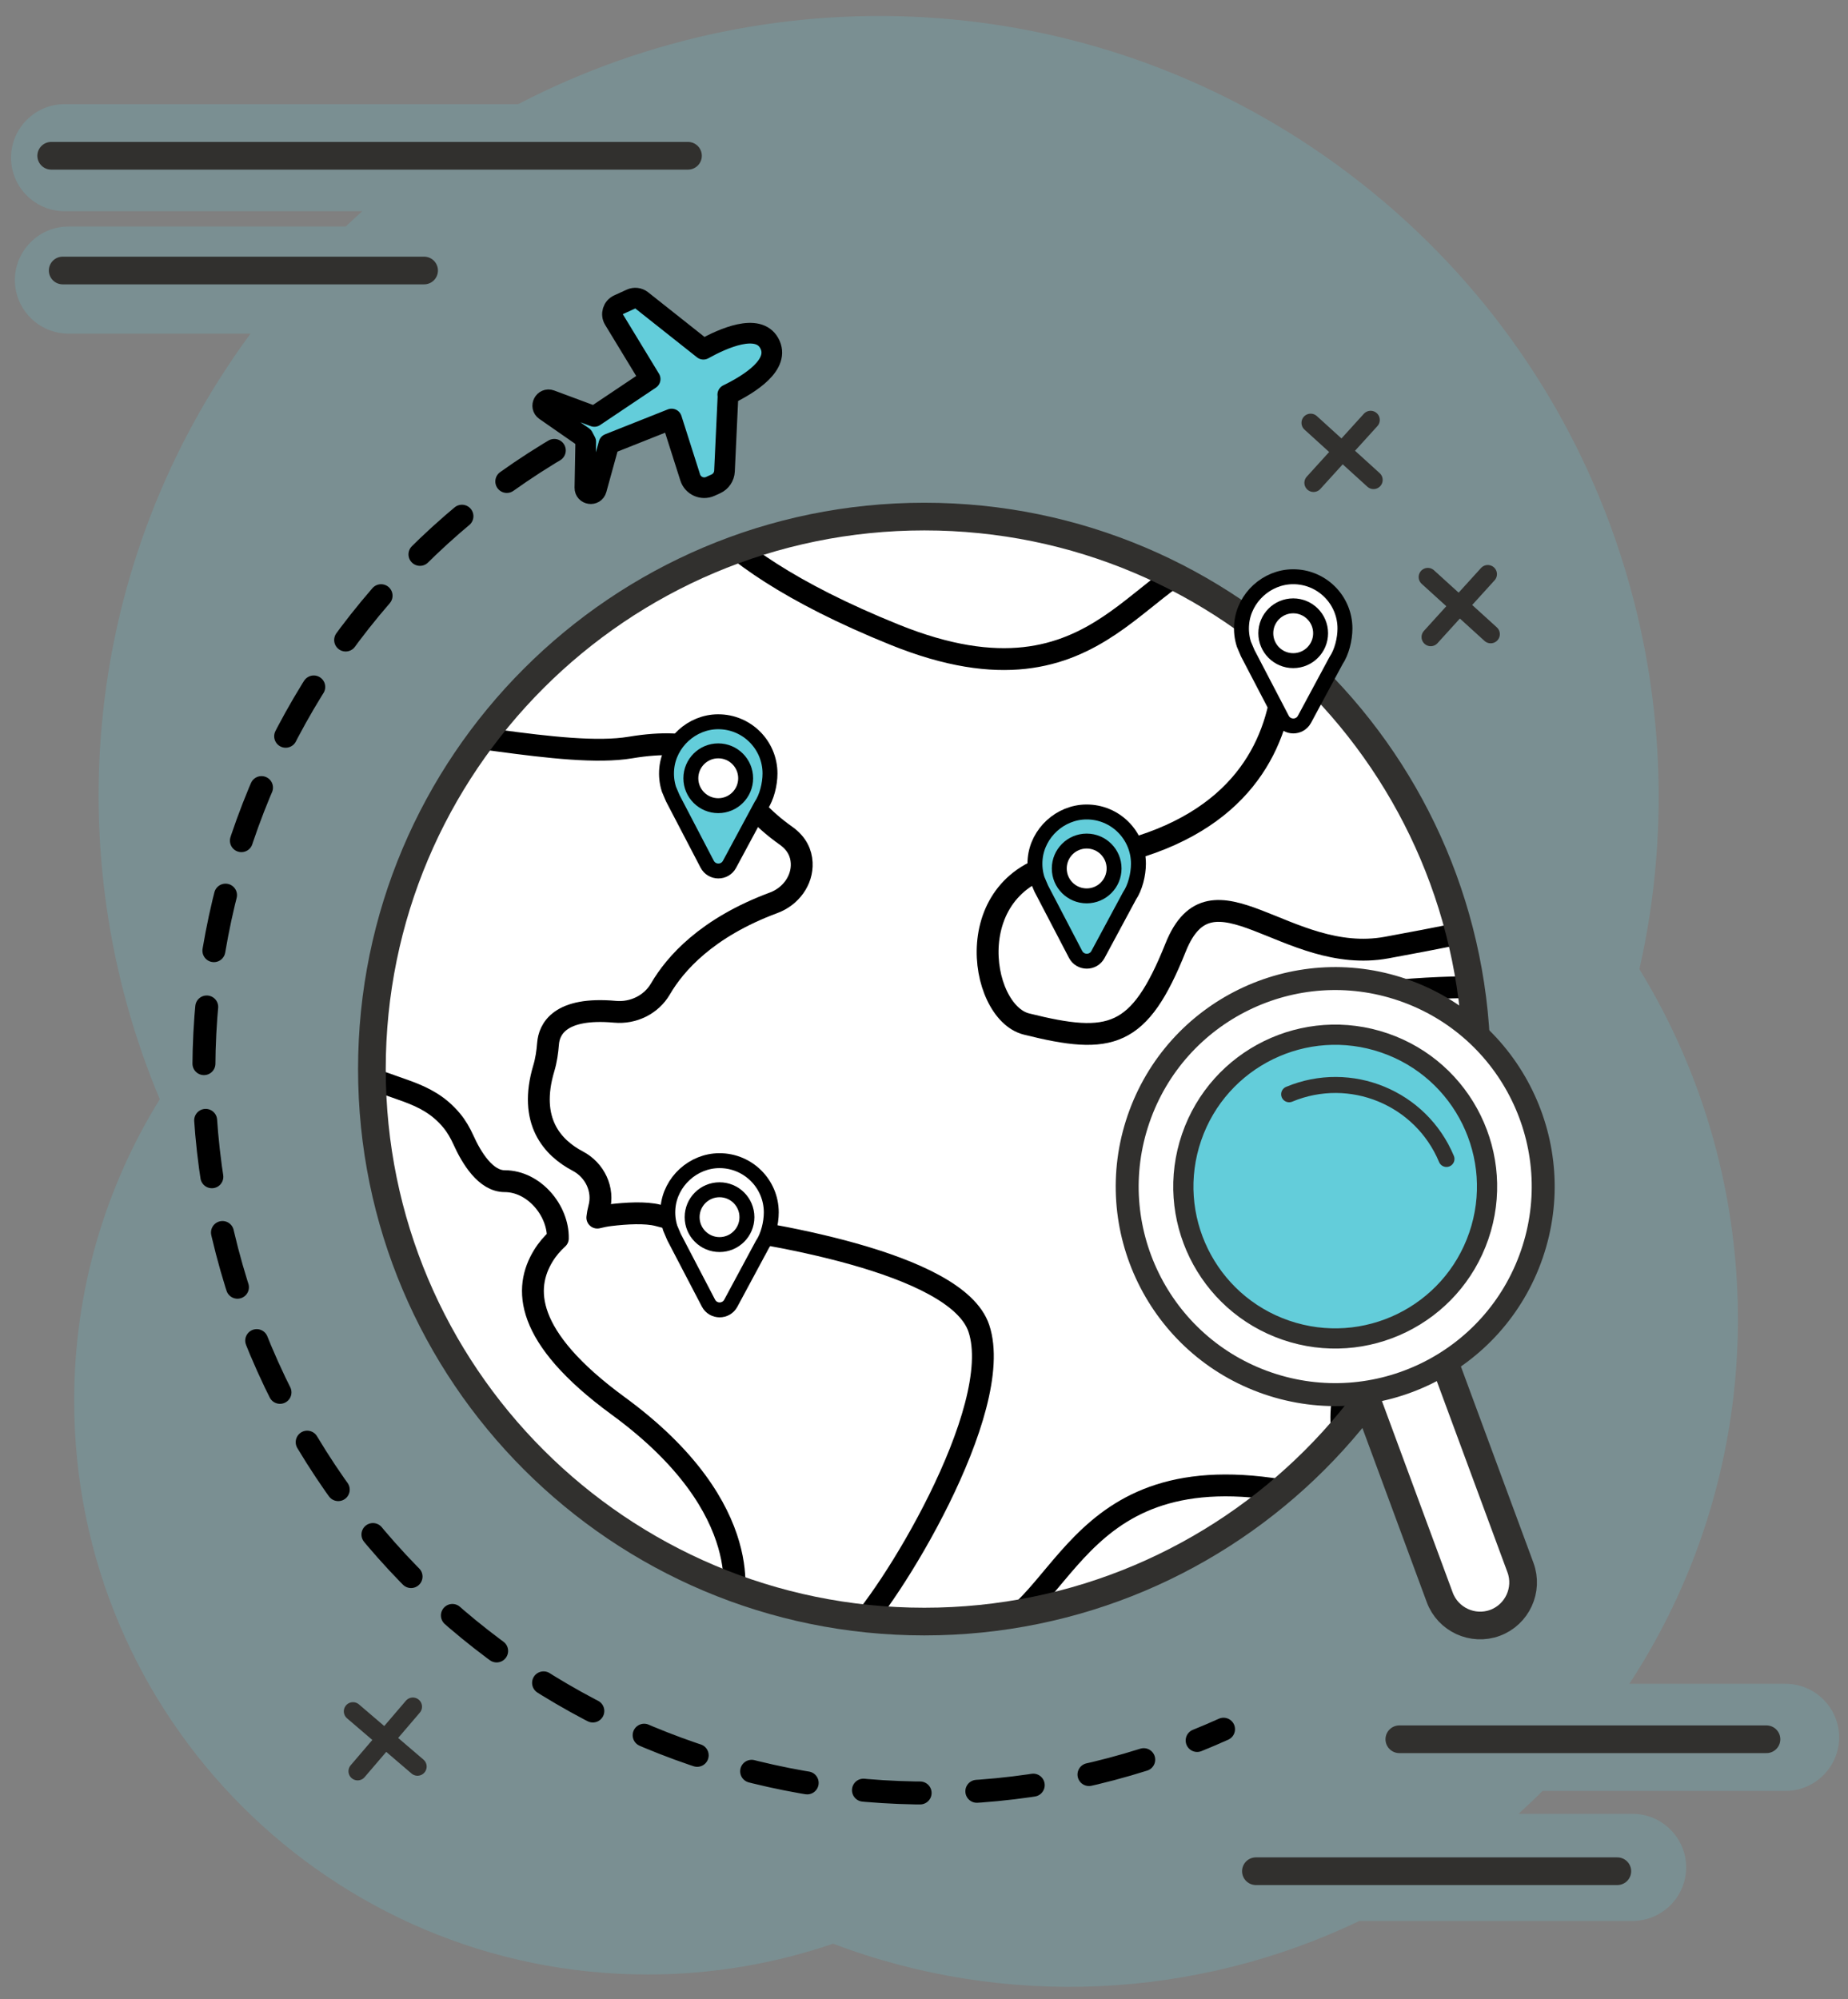 <?xml version="1.0" encoding="UTF-8" standalone="no"?>
<!DOCTYPE svg PUBLIC "-//W3C//DTD SVG 1.1//EN" "http://www.w3.org/Graphics/SVG/1.1/DTD/svg11.dtd">
<!-- Created with Vectornator (http://vectornator.io/) -->
<svg height="100%" stroke-miterlimit="10" style="fill-rule:nonzero;clip-rule:evenodd;stroke-linecap:round;stroke-linejoin:round;" version="1.1" viewBox="0 0 154.44 167.053" width="100%" xml:space="preserve" xmlns="http://www.w3.org/2000/svg" xmlns:vectornator="http://vectornator.io" xmlns:xlink="http://www.w3.org/1999/xlink">
<rect x="0" y="0" width="154.44" height="167.053" fill="#808080" stroke="none"/>
<defs/>
<g id="Calque-1" vectornator:layerName="Calque 1">
<g opacity="1">
<g opacity="0.2">
<clipPath id="ClipPath">
<path d="M0.924 166.027L153.7 166.027L153.7 1.337L0.924 1.337L0.924 166.027Z"/>
</clipPath>
<g clip-path="url(#ClipPath)">
<path d="M149.225 140.703L136.17 140.703C148.222 122.27 148.026 98.963 137.008 80.987C142.494 56.779 133.857 30.5 112.778 14.547C92.038-1.15 64.947-2.548 43.309 8.702L5.398 8.702C2.937 8.702 0.923 10.716 0.923 13.177C0.923 15.638 2.937 17.651 5.398 17.651L30.275 17.651C29.807 18.066 29.35 18.5 28.892 18.93L5.718 18.93C3.257 18.93 1.243 20.943 1.243 23.404C1.243 25.866 3.257 27.879 5.718 27.879L20.936 27.879C6.841 47.01 4.739 71.358 13.353 91.855C8.82 99.178 6.197 107.807 6.197 117.052C6.197 143.53 27.662 164.994 54.139 164.994C59.561 164.994 64.766 164.081 69.625 162.422C84.018 167.877 99.964 167.06 113.603 160.519L136.44 160.519C138.901 160.519 140.915 158.506 140.915 156.044C140.915 153.583 138.901 151.571 136.44 151.571L126.904 151.571C127.587 150.95 128.259 150.312 128.916 149.653L149.225 149.653C151.686 149.653 153.7 147.639 153.7 145.178C153.7 142.717 151.686 140.703 149.225 140.703" fill="#63cdda" fill-rule="nonzero" opacity="1" stroke="none"/>
</g>
</g>
<path d="M123.417 89.335C123.417 114.833 102.747 135.503 77.249 135.503C51.75 135.503 31.08 114.833 31.08 89.335C31.08 63.837 51.75 43.167 77.249 43.167C102.747 43.167 123.417 63.837 123.417 89.335" fill="#ffffff" fill-rule="nonzero" opacity="1" stroke="none"/>
<g opacity="1">
<clipPath id="ClipPath_2">
<path d="M31.081 89.335C31.081 114.833 51.751 135.503 77.249 135.503C102.747 135.503 123.417 114.833 123.417 89.335C123.417 63.837 102.747 43.166 77.249 43.166C51.751 43.166 31.081 63.837 31.081 89.335"/>
</clipPath>
<g clip-path="url(#ClipPath_2)">
<path d="M81.803 110.999C79.936 105.427 63.67 102.919 57.874 102.198C56.898 102.076 55.955 101.81 55.002 101.562C53.956 101.289 52.346 101.38 50.95 101.549C50.602 101.592 50.258 101.663 49.919 101.748C49.949 101.495 49.992 101.237 50.063 100.972C50.495 99.41 49.719 97.779 48.285 97.025C46.175 95.915 44.123 93.685 45.449 89.261C45.648 88.594 45.746 87.9 45.801 87.207C45.894 86.027 46.746 84.125 51.398 84.547C52.925 84.686 54.423 83.959 55.196 82.634C56.411 80.546 59.054 77.517 64.668 75.435C66.062 74.917 67.075 73.581 66.998 72.095C66.957 71.312 66.621 70.497 65.686 69.834C63.825 68.518 62.197 66.842 61.197 64.794C60.349 63.057 58.135 61.557 52.687 62.465C41.724 64.292 10.056 51.503 18.887 74.037C26.767 94.147 33.434 88.458 37.74 93.629C38.151 94.122 38.468 94.682 38.733 95.266C39.411 96.77 40.593 98.702 42.176 98.702C44.632 98.702 46.669 101.158 46.62 103.486C46.154 103.912 45.736 104.395 45.4 104.948C43.788 107.591 43.709 111.664 51.663 117.48C63.594 126.205 61.188 134.127 61.188 134.127C61.188 134.127 67.999 139.499 71.108 136.645C74.216 133.792 84.079 117.795 81.803 110.999Z" fill="none" opacity="1" stroke="#000000" stroke-linecap="round" stroke-linejoin="round" stroke-width="1.826"/>
<path d="M106.385 48.458C106.385 48.458 113.357 68.951 89.458 71.986C80.042 73.182 81.717 84.554 85.782 85.57C92.814 87.328 95.212 86.764 98.247 79.177C101.282 71.59 107.523 80.703 115.869 79.185C124.215 77.668 132.56 75.771 132.56 75.771C132.56 75.771 116.628 50.354 106.385 48.458Z" fill="none" opacity="1" stroke="#000000" stroke-linecap="round" stroke-linejoin="round" stroke-width="1.826"/>
<path d="M56.611 39.373C56.611 39.373 57.006 45.872 74.785 53.048C92.565 60.225 95.33 46.016 103.232 46.399C111.134 46.784 86.638 27.353 56.611 39.373Z" fill="none" opacity="1" stroke="#000000" stroke-linecap="round" stroke-linejoin="round" stroke-width="1.826"/>
<path d="M125.015 82.509C125.015 82.509 94.631 81.305 96.319 96.154C98.007 111.003 113.621 99.766 115.098 102.776C116.575 105.785 107.502 122.841 115.309 121.637C123.116 120.433 137.041 95.151 125.015 82.509Z" fill="none" opacity="1" stroke="#000000" stroke-linecap="round" stroke-linejoin="round" stroke-width="1.826"/>
<path d="M128.432 134.495C128.432 134.495 126.762 128.203 107.915 124.677C89.069 121.152 89.162 135.628 81.341 136.812C73.519 137.995 101.369 152.206 128.432 134.495Z" fill="none" opacity="1" stroke="#000000" stroke-linecap="round" stroke-linejoin="round" stroke-width="1.826"/>
</g>
</g>
<path d="M123.417 89.335C123.417 114.833 102.747 135.503 77.249 135.503C51.75 135.503 31.08 114.833 31.08 89.335C31.08 63.837 51.75 43.167 77.249 43.167C102.747 43.167 123.417 63.837 123.417 89.335Z" fill="none" opacity="1" stroke="#31302e" stroke-linecap="round" stroke-linejoin="round" stroke-width="2.313"/>
<path d="M102.253 144.498C101.521 144.827 100.785 145.141 100.047 145.439" fill="none" opacity="1" stroke="#000000" stroke-linecap="round" stroke-linejoin="round" stroke-width="1.918"/>
<path d="M95.583 147.042C66.772 156.138 35.074 142.42 22.374 114.193C9.342 85.229 21.011 51.427 48.412 36.437" fill="none" opacity="1" stroke="#000000" stroke-dasharray="4.743" stroke-linecap="round" stroke-linejoin="round" stroke-width="1.918"/>
<path d="M50.511 35.341C51.224 34.986 51.947 34.644 52.678 34.315" fill="none" opacity="1" stroke="#000000" stroke-linecap="round" stroke-linejoin="round" stroke-width="1.918"/>
<path d="M60.834 33.206C60.838 33.127 60.832 33.052 60.822 32.978C62.677 32.074 65.266 30.437 64.287 28.673C63.344 26.974 60.437 28.262 58.784 29.182L53.627 25.098C53.374 24.897 53.03 24.855 52.736 24.989L51.687 25.468C51.218 25.682 51.041 26.257 51.309 26.698L54.334 31.676L49.671 34.801L46.018 33.442C45.48 33.241 45.098 33.973 45.569 34.3L48.727 36.494L48.951 36.92L48.88 40.755C48.87 41.329 49.686 41.447 49.839 40.893L50.887 37.095L56.126 35.014L57.681 39.895C57.904 40.598 58.691 40.947 59.362 40.643L59.827 40.432C60.247 40.24 60.525 39.83 60.547 39.368L60.834 33.206Z" fill="#63cdda" fill-rule="nonzero" opacity="1" stroke="none"/>
<path d="M60.834 33.206C60.838 33.127 60.832 33.052 60.822 32.978C62.677 32.074 65.266 30.437 64.287 28.673C63.344 26.974 60.437 28.262 58.784 29.182L53.627 25.098C53.374 24.897 53.03 24.855 52.736 24.989L51.687 25.468C51.218 25.682 51.041 26.257 51.309 26.698L54.334 31.676L49.671 34.801L46.018 33.442C45.48 33.241 45.098 33.973 45.569 34.3L48.727 36.494L48.951 36.92L48.88 40.755C48.87 41.329 49.686 41.447 49.839 40.893L50.887 37.095L56.126 35.014L57.681 39.895C57.904 40.598 58.691 40.947 59.362 40.643L59.827 40.432C60.247 40.24 60.525 39.83 60.547 39.368L60.834 33.206Z" fill="none" opacity="1" stroke="#000000" stroke-linecap="round" stroke-linejoin="round" stroke-width="1.726"/>
<path d="M4.28 13.017L57.496 13.017" fill="#ffffff" fill-rule="nonzero" opacity="1" stroke="none"/>
<path d="M4.28 13.017L57.496 13.017" fill="none" opacity="1" stroke="#31302e" stroke-linecap="round" stroke-linejoin="round" stroke-width="2.313"/>
<path d="M5.239 22.605L35.443 22.605" fill="#ffffff" fill-rule="nonzero" opacity="1" stroke="none"/>
<path d="M5.239 22.605L35.443 22.605" fill="none" opacity="1" stroke="#31302e" stroke-linecap="round" stroke-linejoin="round" stroke-width="2.313"/>
<path d="M147.627 145.338L116.944 145.338" fill="#ffffff" fill-rule="nonzero" opacity="1" stroke="none"/>
<path d="M147.627 145.338L116.944 145.338" fill="none" opacity="1" stroke="#31302e" stroke-linecap="round" stroke-linejoin="round" stroke-width="2.313"/>
<path d="M135.162 156.364L104.958 156.364" fill="#ffffff" fill-rule="nonzero" opacity="1" stroke="none"/>
<path d="M135.162 156.364L104.958 156.364" fill="none" opacity="1" stroke="#31302e" stroke-linecap="round" stroke-linejoin="round" stroke-width="2.313"/>
<path d="M109.533 35.333L114.787 40.104" fill="#ffffff" fill-rule="nonzero" opacity="1" stroke="none"/>
<path d="M109.533 35.333L114.787 40.104" fill="none" opacity="1" stroke="#31302e" stroke-linecap="round" stroke-linejoin="round" stroke-width="1.531"/>
<path d="M114.545 35.092L109.774 40.346" fill="#ffffff" fill-rule="nonzero" opacity="1" stroke="none"/>
<path d="M114.545 35.092L109.774 40.346" fill="none" opacity="1" stroke="#31302e" stroke-linecap="round" stroke-linejoin="round" stroke-width="1.531"/>
<path d="M119.325 48.22L124.578 52.991" fill="#ffffff" fill-rule="nonzero" opacity="1" stroke="none"/>
<path d="M119.325 48.22L124.578 52.991" fill="none" opacity="1" stroke="#31302e" stroke-linecap="round" stroke-linejoin="round" stroke-width="1.531"/>
<path d="M124.337 47.979L119.566 53.233" fill="#ffffff" fill-rule="nonzero" opacity="1" stroke="none"/>
<path d="M124.337 47.979L119.566 53.233" fill="none" opacity="1" stroke="#31302e" stroke-linecap="round" stroke-linejoin="round" stroke-width="1.531"/>
<path d="M124.941 135.61L124.941 135.61C123.086 136.296 121.007 135.339 120.322 133.484L112.677 112.798C111.992 110.943 112.948 108.864 114.803 108.179C116.658 107.493 118.737 108.45 119.422 110.305L127.067 130.991C127.753 132.846 126.796 134.924 124.941 135.61" fill="#ffffff" fill-rule="nonzero" opacity="1" stroke="none"/>
<path d="M124.941 135.61L124.941 135.61C123.086 136.296 121.007 135.339 120.322 133.484L112.677 112.798C111.992 110.943 112.948 108.864 114.803 108.179C116.658 107.493 118.737 108.45 119.422 110.305L127.067 130.991C127.753 132.846 126.796 134.924 124.941 135.61Z" fill="none" opacity="1" stroke="#31302e" stroke-linecap="round" stroke-linejoin="round" stroke-width="2.313"/>
<path d="M128.022 104.797C124.906 113.876 115.021 118.709 105.942 115.593C96.864 112.477 92.031 102.591 95.147 93.513C98.263 84.435 108.148 79.602 117.226 82.717C126.305 85.833 131.138 95.719 128.022 104.797" fill="#ffffff" fill-rule="nonzero" opacity="1" stroke="none"/>
<path d="M128.022 104.797C124.906 113.876 115.021 118.709 105.942 115.593C96.864 112.477 92.031 102.591 95.147 93.513C98.263 84.435 108.148 79.602 117.226 82.717C126.305 85.833 131.138 95.719 128.022 104.797Z" fill="none" opacity="1" stroke="#31302e" stroke-linecap="round" stroke-linejoin="round" stroke-width="1.918"/>
<path d="M123.586 103.274C121.311 109.902 114.093 113.431 107.465 111.156C100.837 108.881 97.308 101.664 99.583 95.035C101.858 88.407 109.075 84.878 115.704 87.153C122.332 89.428 125.861 96.646 123.586 103.274" fill="#63cdda" fill-rule="nonzero" opacity="1" stroke="none"/>
<path d="M123.586 103.274C121.311 109.902 114.093 113.431 107.465 111.156C100.837 108.881 97.308 101.664 99.583 95.035C101.858 88.407 109.075 84.878 115.704 87.153C122.332 89.428 125.861 96.646 123.586 103.274Z" fill="none" opacity="1" stroke="#31302e" stroke-linecap="round" stroke-linejoin="round" stroke-width="1.689"/>
<path d="M107.736 91.44C112.859 89.302 118.746 91.723 120.883 96.846" fill="none" opacity="1" stroke="#31302e" stroke-linecap="round" stroke-linejoin="round" stroke-width="1.338"/>
<path d="M89.889 79.753C90.281 80.504 91.355 80.512 91.757 79.765L94.394 74.863C94.865 74.17 95.141 73.077 95.141 72.175C95.141 69.779 93.192 67.837 90.791 67.851C88.612 67.862 86.716 69.591 86.51 71.762C86.453 72.367 86.523 72.948 86.694 73.485L87.004 74.216C87.007 74.223 87.013 74.234 87.014 74.241L89.889 79.753Z" fill="#63cdda" fill-rule="nonzero" opacity="1" stroke="none"/>
<path d="M89.889 79.753C90.281 80.504 91.355 80.512 91.757 79.765L94.394 74.863C94.865 74.17 95.141 73.077 95.141 72.175C95.141 69.779 93.192 67.837 90.791 67.851C88.612 67.862 86.716 69.591 86.51 71.762C86.453 72.367 86.523 72.948 86.694 73.485L87.004 74.216C87.007 74.223 87.013 74.234 87.014 74.241L89.889 79.753Z" fill="none" opacity="1" stroke="#000000" stroke-linecap="round" stroke-linejoin="round" stroke-width="1.247"/>
<path d="M93.105 72.572C93.105 73.837 92.08 74.862 90.815 74.862C89.551 74.862 88.525 73.837 88.525 72.572C88.525 71.307 89.551 70.282 90.815 70.282C92.08 70.282 93.105 71.307 93.105 72.572" fill="#ffffff" fill-rule="nonzero" opacity="1" stroke="none"/>
<path d="M93.105 72.572C93.105 73.837 92.08 74.862 90.815 74.862C89.551 74.862 88.525 73.837 88.525 72.572C88.525 71.307 89.551 70.282 90.815 70.282C92.08 70.282 93.105 71.307 93.105 72.572Z" fill="none" opacity="1" stroke="#000000" stroke-linecap="round" stroke-linejoin="round" stroke-width="1.247"/>
<path d="M59.206 108.89C59.598 109.642 60.671 109.649 61.073 108.902L63.71 104C64.182 103.307 64.457 102.214 64.457 101.312C64.457 98.916 62.508 96.975 60.108 96.988C57.928 96.999 56.032 98.728 55.827 100.899C55.769 101.504 55.84 102.085 56.01 102.622L56.32 103.354C56.323 103.361 56.329 103.371 56.331 103.378L59.206 108.89Z" fill="#ffffff" fill-rule="nonzero" opacity="1" stroke="none"/>
<path d="M59.206 108.89C59.598 109.642 60.671 109.649 61.073 108.902L63.71 104C64.182 103.307 64.457 102.214 64.457 101.312C64.457 98.916 62.508 96.975 60.108 96.988C57.928 96.999 56.032 98.728 55.827 100.899C55.769 101.504 55.84 102.085 56.01 102.622L56.32 103.354C56.323 103.361 56.329 103.371 56.331 103.378L59.206 108.89Z" fill="none" opacity="1" stroke="#000000" stroke-linecap="round" stroke-linejoin="round" stroke-width="1.247"/>
<path d="M62.422 101.71C62.422 102.974 61.397 104 60.132 104C58.868 104 57.842 102.974 57.842 101.71C57.842 100.445 58.868 99.42 60.132 99.42C61.397 99.42 62.422 100.445 62.422 101.71" fill="#ffffff" fill-rule="nonzero" opacity="1" stroke="none"/>
<path d="M62.422 101.71C62.422 102.974 61.397 104 60.132 104C58.868 104 57.842 102.974 57.842 101.71C57.842 100.445 58.868 99.42 60.132 99.42C61.397 99.42 62.422 100.445 62.422 101.71Z" fill="none" opacity="1" stroke="#000000" stroke-linecap="round" stroke-linejoin="round" stroke-width="1.247"/>
<path d="M59.099 72.214C59.491 72.966 60.564 72.973 60.966 72.226L63.603 67.324C64.075 66.631 64.35 65.538 64.35 64.636C64.35 62.24 62.401 60.299 60.001 60.312C57.821 60.323 55.925 62.052 55.72 64.223C55.662 64.828 55.733 65.409 55.903 65.946L56.213 66.678C56.216 66.684 56.222 66.695 56.224 66.702L59.099 72.214Z" fill="#63cdda" fill-rule="nonzero" opacity="1" stroke="none"/>
<path d="M59.099 72.214C59.491 72.966 60.564 72.973 60.966 72.226L63.603 67.324C64.075 66.631 64.35 65.538 64.35 64.636C64.35 62.24 62.401 60.299 60.001 60.312C57.821 60.323 55.925 62.052 55.72 64.223C55.662 64.828 55.733 65.409 55.903 65.946L56.213 66.678C56.216 66.684 56.222 66.695 56.224 66.702L59.099 72.214Z" fill="none" opacity="1" stroke="#000000" stroke-linecap="round" stroke-linejoin="round" stroke-width="1.247"/>
<path d="M62.315 65.034C62.315 66.299 61.29 67.324 60.025 67.324C58.761 67.324 57.735 66.299 57.735 65.034C57.735 63.77 58.761 62.744 60.025 62.744C61.29 62.744 62.315 63.77 62.315 65.034" fill="#ffffff" fill-rule="nonzero" opacity="1" stroke="none"/>
<path d="M62.315 65.034C62.315 66.299 61.29 67.324 60.025 67.324C58.761 67.324 57.735 66.299 57.735 65.034C57.735 63.77 58.761 62.744 60.025 62.744C61.29 62.744 62.315 63.77 62.315 65.034Z" fill="none" opacity="1" stroke="#000000" stroke-linecap="round" stroke-linejoin="round" stroke-width="1.247"/>
<path d="M107.149 60.096C107.541 60.847 108.614 60.854 109.016 60.108L111.652 55.205C112.125 54.513 112.4 53.42 112.4 52.518C112.4 50.122 110.451 48.18 108.051 48.194C105.871 48.205 103.975 49.934 103.77 52.105C103.712 52.71 103.783 53.291 103.953 53.827L104.263 54.559C104.266 54.566 104.271 54.577 104.274 54.584L107.149 60.096Z" fill="#ffffff" fill-rule="nonzero" opacity="1" stroke="none"/>
<path d="M107.149 60.096C107.541 60.847 108.614 60.854 109.016 60.108L111.652 55.205C112.125 54.513 112.4 53.42 112.4 52.518C112.4 50.122 110.451 48.18 108.051 48.194C105.871 48.205 103.975 49.934 103.77 52.105C103.712 52.71 103.783 53.291 103.953 53.827L104.263 54.559C104.266 54.566 104.271 54.577 104.274 54.584L107.149 60.096Z" fill="none" opacity="1" stroke="#000000" stroke-linecap="round" stroke-linejoin="round" stroke-width="1.247"/>
<path d="M110.365 52.916C110.365 54.181 109.34 55.206 108.075 55.206C106.811 55.206 105.785 54.181 105.785 52.916C105.785 51.651 106.811 50.626 108.075 50.626C109.34 50.626 110.365 51.651 110.365 52.916" fill="#ffffff" fill-rule="nonzero" opacity="1" stroke="none"/>
<path d="M110.365 52.916C110.365 54.181 109.34 55.206 108.075 55.206C106.811 55.206 105.785 54.181 105.785 52.916C105.785 51.651 106.811 50.626 108.075 50.626C109.34 50.626 110.365 51.651 110.365 52.916Z" fill="none" opacity="1" stroke="#000000" stroke-linecap="round" stroke-linejoin="round" stroke-width="1.247"/>
<path d="M29.499 143.005L34.891 147.62" fill="#ffffff" fill-rule="nonzero" opacity="1" stroke="none"/>
<path d="M29.499 143.005L34.891 147.62" fill="none" opacity="1" stroke="#31302e" stroke-linecap="round" stroke-linejoin="round" stroke-width="1.531"/>
<path d="M34.503 142.616L29.888 148.008" fill="#ffffff" fill-rule="nonzero" opacity="1" stroke="none"/>
<path d="M34.503 142.616L29.888 148.008" fill="none" opacity="1" stroke="#31302e" stroke-linecap="round" stroke-linejoin="round" stroke-width="1.531"/>
</g>
</g>
</svg>
